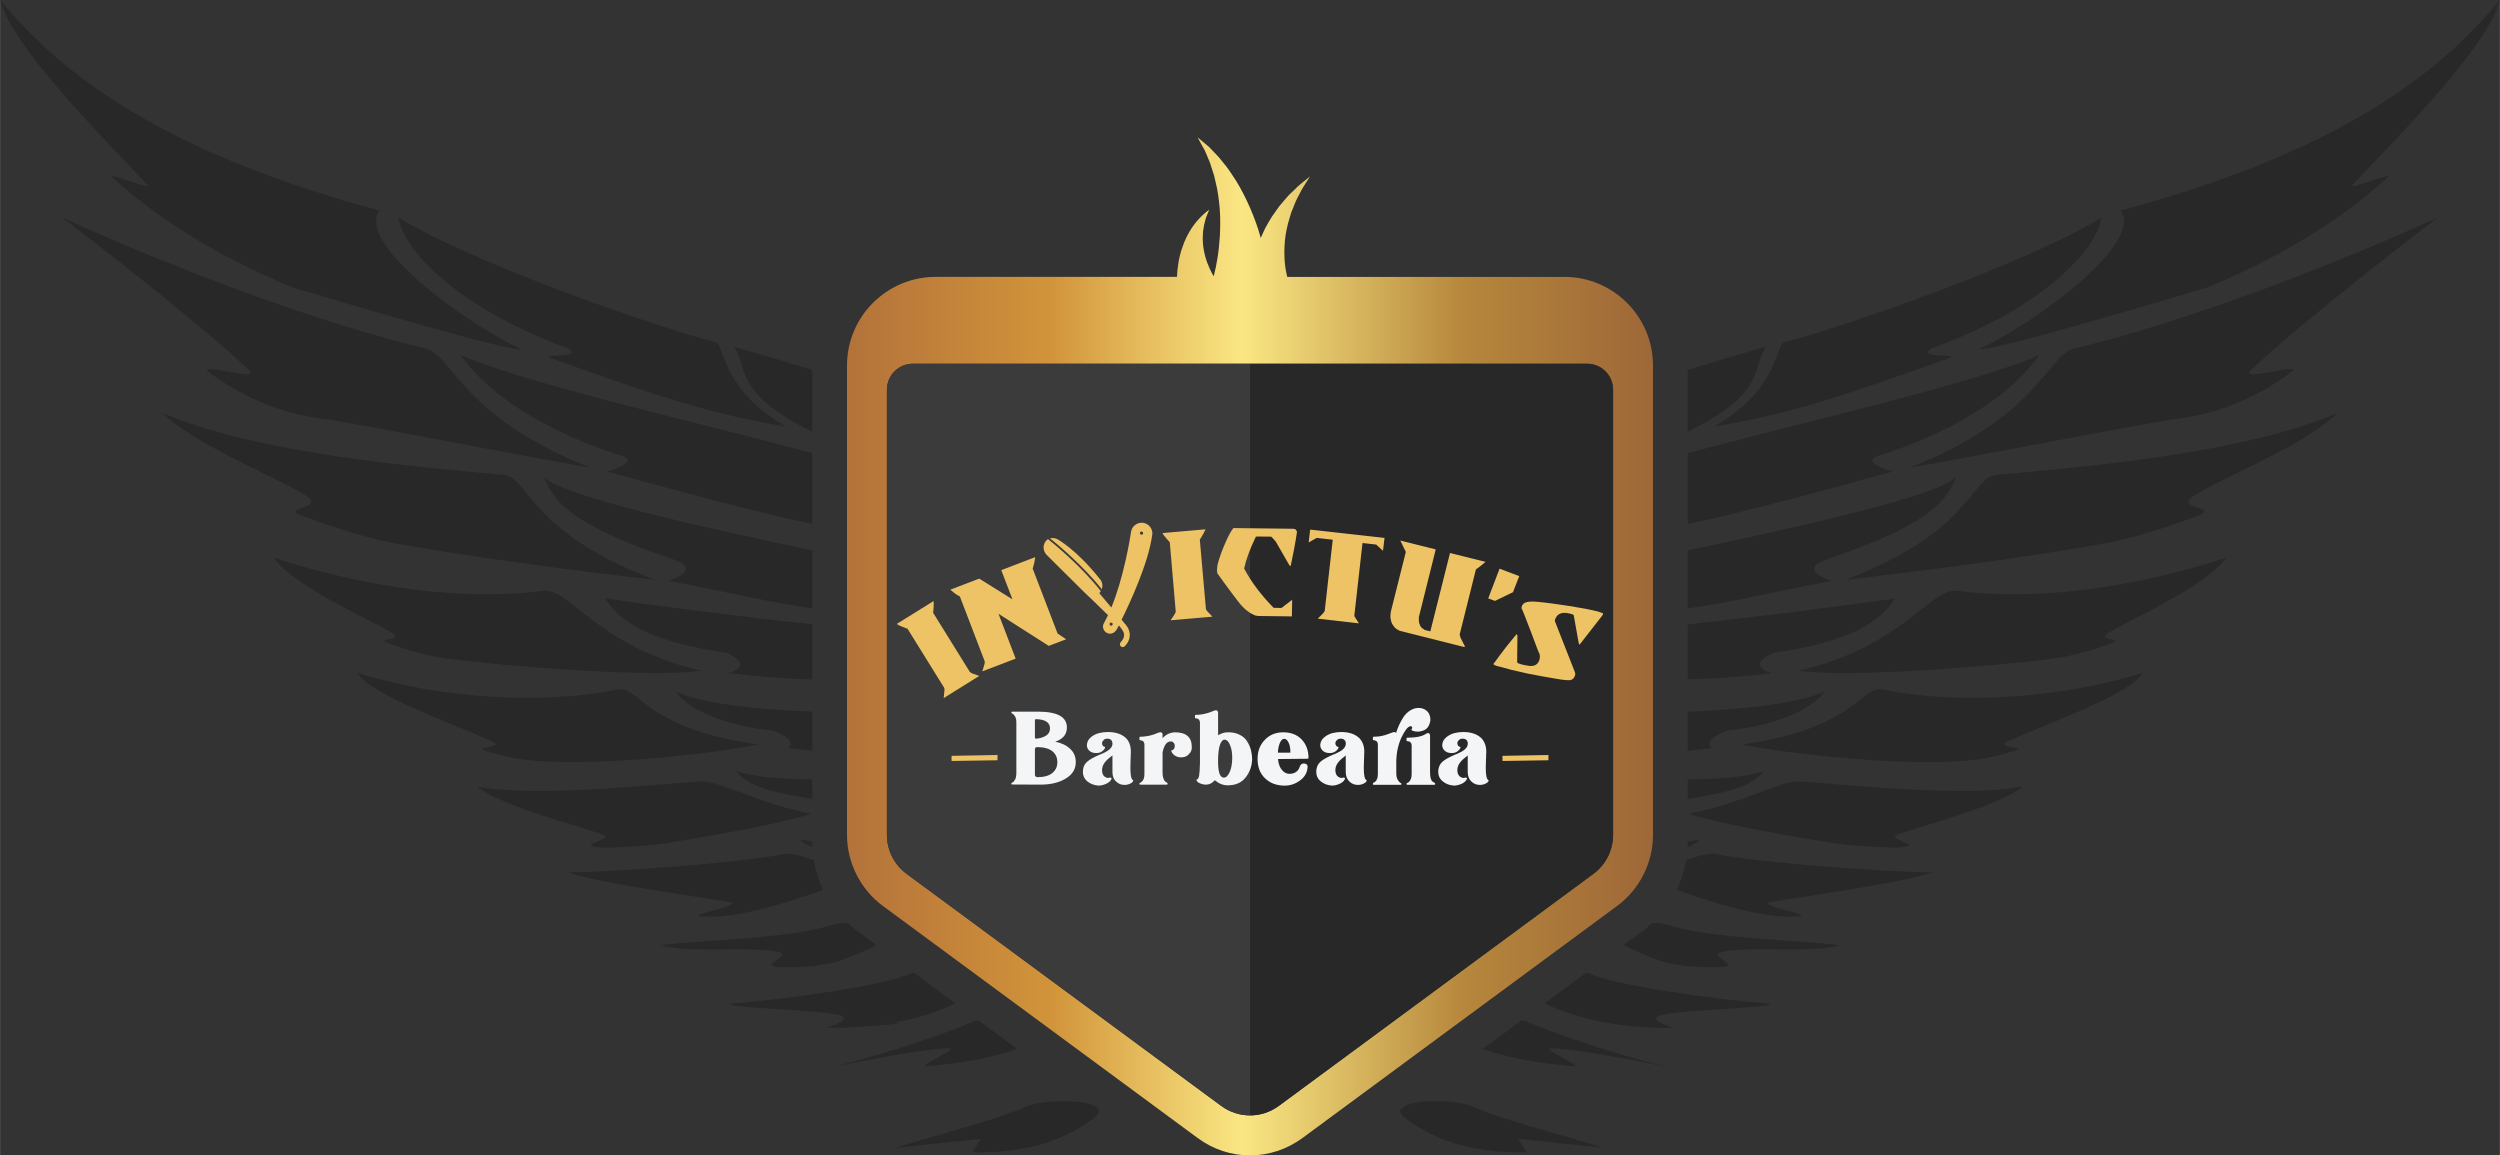 <?xml version="1.0" encoding="UTF-8"?>
<!DOCTYPE svg PUBLIC "-//W3C//DTD SVG 1.1//EN" "http://www.w3.org/Graphics/SVG/1.1/DTD/svg11.dtd">
<!-- Creator: CorelDRAW X8 -->
<svg xmlns="http://www.w3.org/2000/svg" xml:space="preserve" width="180.551mm" height="83.445mm" version="1.1" style="shape-rendering:geometricPrecision; text-rendering:geometricPrecision; image-rendering:optimizeQuality; fill-rule:evenodd; clip-rule:evenodd"
viewBox="0 0 18055 8345"
 xmlns:xlink="http://www.w3.org/1999/xlink">
 <rect x="0" y="0" width="18055" height="8345" fill="#333333" stroke="none"/>
 <defs>
  <style type="text/css">
   <![CDATA[
    .fil0 {fill:#282829}
    .fil3 {fill:#3B3B3B}
    .fil5 {fill:#F4F5F6;fill-rule:nonzero}
    .fil6 {fill:#EEC365;fill-rule:nonzero}
    .fil1 {fill:#282829;fill-rule:nonzero}
    .fil4 {fill:#EEC365;fill-rule:nonzero}
    .fil2 {fill:url(#id0);fill-rule:nonzero}
   ]]>
  </style>
  <linearGradient id="id0" gradientUnits="userSpaceOnUse" x1="6162.25" y1="4668.18" x2="11892.8" y2="4668.18">
   <stop offset="0" style="stop-opacity:1; stop-color:#B4733A"/>
   <stop offset="0.251" style="stop-opacity:1; stop-color:#D2943A"/>
   <stop offset="0.49" style="stop-opacity:1; stop-color:#FAE783"/>
   <stop offset="0.769" style="stop-opacity:1; stop-color:#B6873C"/>
   <stop offset="1" style="stop-opacity:1; stop-color:#9F6838"/>
  </linearGradient>
 </defs>
 <g id="Camada_x0020_1">
  <g id="_1568707971696">
   <g>
    <path class="fil0" d="M6657 7303c-252,58 -323,-174 -83,-192 160,-12 281,145 83,192z"/>
    <path class="fil1" d="M6284 7409c-74,2 140,-14 173,-24 108,9 -115,22 -173,24z"/>
    <path class="fil0" d="M6703 7700c-110,10 240,-130 146,-128 -227,4 -844,137 -848,138 418,-103 873,-263 1004,-322 18,-9 40,-15 62,-18l279 206c-198,70 -429,106 -643,124z"/>
    <path class="fil0" d="M6039 7327c-184,-37 -760,-45 -772,-77 437,-35 1125,-133 1322,-223 5,0 10,1 15,1l296 219c-268,130 -581,169 -804,176 -48,1 -92,1 -130,0 0,0 230,-64 73,-96z"/>
    <path class="fil0" d="M6055 6943c-151,42 -318,46 -430,42 -152,-7 99,-86 0,-109 -203,-46 -653,13 -856,-49 274,-37 934,-46 1239,-147 31,-10 71,-14 114,-14 21,20 43,38 66,56l142 104c-167,82 -275,117 -275,117z"/>
    <path class="fil0" d="M5063 6619c-115,-8 319,-83 208,-103 -182,-33 -1021,-149 -1169,-216 337,0 1290,-73 1560,-133 60,-6 123,13 215,45 12,75 35,147 68,215 -271,96 -621,210 -882,192z"/>
    <path class="fil0" d="M4764 6097c-118,13 -379,33 -464,20 -120,-18 136,-56 51,-89 -171,-64 -748,-211 -904,-347 411,79 1262,-13 1617,-38 145,0 404,157 794,235 -312,100 -1094,219 -1094,219z"/>
    <path class="fil0" d="M5867 6117c-41,-15 -71,-33 -90,-56 30,7 60,12 89,17l0 6c0,11 0,22 1,33z"/>
    <path class="fil0" d="M3509 5424c-113,-35 153,-20 40,-72 -237,-109 -904,-345 -965,-491 574,180 1329,233 1871,119 164,-34 193,285 1023,397 -486,95 -1390,170 -1757,100 -65,-13 -137,-31 -212,-53z"/>
    <path class="fil0" d="M5866 5771c-170,-32 -455,-65 -547,-202 111,42 319,58 547,60l0 142z"/>
    <path class="fil0" d="M5582 5276c-322,-29 -607,-143 -702,-280 195,89 606,129 986,144l0 283c-55,-6 -115,-13 -179,-20 0,0 98,-45 -105,-127z"/>
    <path class="fil0" d="M2801 4644c-97,-37 129,-14 23,-77 -183,-108 -701,-331 -848,-541 0,0 1004,363 1945,241 190,-25 391,404 1143,577 -354,54 -1403,-32 -1832,-86 0,0 -187,-21 -431,-114z"/>
    <path class="fil0" d="M5866 3119c-571,-282 -462,-461 -564,-615 212,61 399,117 564,168l0 447z"/>
    <path class="fil0" d="M5247 4715c-471,-70 -739,-179 -878,-393 348,50 937,127 1497,187l0 398c-186,-5 -374,-17 -609,-46 0,0 202,-48 -10,-146z"/>
    <path class="fil0" d="M2159 3717c-109,-53 184,-47 57,-132 -196,-130 -821,-375 -1041,-602 673,291 1838,391 2459,446 188,13 172,409 1095,759 -659,-75 -1372,-172 -1922,-272 0,0 -250,-48 -648,-199z"/>
    <path class="fil0" d="M4880 4047c-459,-160 -866,-320 -950,-606 78,133 1213,383 1936,534l0 419c-324,-45 -587,-114 -1037,-198 0,0 243,-81 51,-149z"/>
    <path class="fil0" d="M1513 2692c-120,-88 388,77 282,-22 -431,-404 -1346,-1099 -1346,-1099 0,0 1388,646 2627,947 192,46 251,489 1181,857 -162,-20 -1484,-279 -1878,-344 -306,-33 -594,-138 -866,-339z"/>
    <path class="fil0" d="M4489 3292c-312,-97 -883,-330 -1162,-728 430,197 1831,516 2539,709l0 512c-410,-88 -892,-217 -1480,-379 0,0 240,-67 103,-114z"/>
    <path class="fil0" d="M4107 2518c-875,-319 -1210,-761 -1229,-947 516,321 1839,785 2293,902 59,16 39,342 506,608 -562,-92 -959,-232 -1691,-491 -117,-42 238,5 121,-72z"/>
    <path class="fil0" d="M2113 2076c-561,-231 -983,-505 -1299,-792 -61,-55 302,104 248,48 -363,-383 -971,-994 -1062,-1332l0 0c516,627 1309,1133 2741,1521 -175,227 601,805 1018,999 -28,42 -1646,-444 -1646,-444z"/>
    <path class="fil0" d="M11352 7700c110,10 -240,-130 -146,-128 227,4 844,137 848,138 -418,-103 -873,-263 -1003,-322 -19,-9 -40,-15 -63,-18l-279 206c198,70 429,106 643,124z"/>
    <path class="fil0" d="M12016 7327c184,-37 760,-45 772,-77 -437,-35 -1125,-133 -1322,-223 -5,0 -10,1 -14,1l-297 219c268,130 581,169 804,176 48,1 92,1 130,0 0,0 -230,-64 -73,-96z"/>
    <path class="fil0" d="M12000 6943c151,42 318,46 430,42 152,-7 -99,-86 0,-109 203,-46 653,13 856,-49 -274,-37 -934,-46 -1239,-147 -31,-10 -71,-14 -113,-14 -22,20 -44,38 -67,56l-142 104c167,82 275,117 275,117z"/>
    <path class="fil0" d="M12992 6619c115,-8 -319,-83 -207,-103 181,-33 1020,-149 1169,-216 -338,0 -1291,-73 -1561,-133 -60,-6 -123,13 -215,45 -12,75 -35,147 -68,215 271,96 621,210 882,192z"/>
    <path class="fil0" d="M13291 6097c118,13 379,33 464,20 120,-18 -136,-56 -51,-89 171,-64 748,-211 904,-347 -410,79 -1262,-13 -1617,-38 -144,0 -404,157 -794,235 312,100 1094,219 1094,219z"/>
    <path class="fil0" d="M12188 6117c41,-15 72,-33 90,-56 -30,7 -59,12 -89,17l0 6c0,11 0,22 -1,33z"/>
    <path class="fil0" d="M14546 5424c113,-35 -153,-20 -40,-72 237,-109 904,-345 965,-491 -574,180 -1329,233 -1871,119 -163,-34 -193,285 -1023,397 486,95 1390,170 1757,100 65,-13 137,-31 212,-53z"/>
    <path class="fil0" d="M12189 5771c170,-32 455,-65 547,-202 -111,42 -319,58 -547,60l0 142z"/>
    <path class="fil0" d="M12473 5276c322,-29 607,-143 702,-280 -195,89 -606,129 -986,144l0 283c56,-6 115,-13 179,-20 0,0 -98,-45 105,-127z"/>
    <path class="fil0" d="M15254 4644c97,-37 -129,-14 -22,-77 182,-108 700,-331 847,-541 0,0 -1004,363 -1945,241 -190,-25 -391,404 -1143,577 354,54 1404,-32 1832,-86 0,0 187,-21 431,-114z"/>
    <path class="fil0" d="M12189 3119c571,-282 462,-461 564,-615 -212,61 -399,117 -564,168l0 447z"/>
    <path class="fil0" d="M12808 4715c471,-70 739,-179 878,-393 -348,50 -937,127 -1497,187l0 398c186,-5 375,-17 609,-46 0,0 -202,-48 10,-146z"/>
    <path class="fil0" d="M15896 3717c109,-53 -184,-47 -57,-132 196,-130 821,-375 1041,-602 -673,291 -1838,391 -2459,446 -188,13 -172,409 -1095,759 659,-75 1372,-172 1922,-272 0,0 250,-48 648,-199z"/>
    <path class="fil0" d="M13175 4047c459,-160 866,-320 950,-606 -78,133 -1213,383 -1936,534l0 419c324,-45 587,-114 1037,-198 0,0 -243,-81 -51,-149z"/>
    <path class="fil0" d="M16542 2692c120,-88 -387,77 -282,-22 432,-404 1346,-1099 1346,-1099 0,0 -1388,646 -2627,947 -192,46 -251,489 -1181,857 162,-20 1484,-279 1878,-344 306,-33 595,-138 866,-339z"/>
    <path class="fil0" d="M13566 3292c312,-97 883,-330 1162,-728 -430,197 -1831,516 -2539,709l0 512c410,-88 892,-217 1480,-379 0,0 -240,-67 -103,-114z"/>
    <path class="fil0" d="M13948 2518c875,-319 1210,-761 1229,-947 -516,321 -1839,785 -2293,902 -59,16 -39,342 -505,608 561,-92 958,-232 1690,-491 117,-42 -238,5 -121,-72z"/>
    <path class="fil0" d="M15942 2076c561,-231 983,-505 1299,-792 61,-55 -302,104 -248,48 363,-383 972,-994 1062,-1332l0 0c-516,627 -1309,1133 -2740,1521 174,227 -602,805 -1019,999 28,42 1646,-444 1646,-444z"/>
    <g>
     <path class="fil0" d="M10964 8225l620 66c-248,-79 -776,-216 -931,-293 -101,-50 -378,-61 -491,-19l-47 34c-7,17 3,38 35,63 182,139 444,254 876,247l-62 -98z"/>
     <path class="fil0" d="M7084 8225l-620 66c248,-79 776,-216 931,-293 106,-53 408,-62 508,-12l25 18c15,19 8,42 -30,72 -182,139 -444,254 -876,247l62 -98z"/>
    </g>
   </g>
   <path class="fil2" d="M11507 6312c-1050,775 -1282,946 -2271,1675 -125,92 -292,92 -417,0 -994,-733 -1218,-898 -2271,-1675 -90,-66 -143,-171 -143,-282l0 -3215c0,-104 84,-188 188,-188l4869 0c104,0 188,84 188,188l0 3215c0,111 -53,216 -143,282zm171 232c163,-120 260,-312 260,-514l0 -3391c0,-352 -287,-639 -639,-639l-2002 0c-1,-5 -2,-9 -4,-15 -18,-74 -24,-181 -8,-290 4,-27 11,-54 17,-81 8,-27 16,-53 23,-78 10,-25 20,-49 29,-72 9,-23 21,-43 31,-63 19,-40 40,-70 54,-92 14,-22 22,-35 22,-35 0,0 -12,9 -32,26 -20,17 -51,39 -82,72 -16,16 -36,32 -53,53 -17,20 -35,41 -54,63 -17,25 -35,49 -53,75 -16,26 -33,54 -48,82 -11,25 -24,49 -34,74 -5,-18 -10,-37 -16,-56 -22,-68 -50,-140 -82,-208 -33,-69 -68,-135 -109,-193 -19,-29 -38,-57 -59,-81 -20,-25 -38,-48 -58,-68 -19,-19 -36,-37 -51,-53 -17,-14 -32,-27 -44,-37 -24,-20 -37,-31 -37,-31 0,0 8,15 23,43 8,13 17,29 27,48 9,19 18,41 28,65 11,23 19,51 28,79 10,27 18,57 24,88 16,61 24,128 30,194 5,66 4,132 1,194 -4,61 -10,118 -18,165 -8,48 -16,87 -23,112 -1,6 -3,11 -4,15 -3,-6 -7,-12 -11,-19 -23,-43 -50,-106 -61,-175 -6,-34 -8,-69 -6,-103 0,-17 2,-33 5,-49 2,-16 5,-31 9,-44 6,-28 15,-50 22,-66 7,-16 10,-25 10,-25 0,0 -7,6 -21,17 -13,11 -33,27 -53,50 -11,11 -22,24 -33,39 -11,14 -22,30 -32,47 -21,35 -40,75 -54,117 -27,73 -37,151 -40,216l-1744 0c-352,0 -639,287 -639,639l0 3391c0,202 97,394 260,514 938,692 1335,984 2272,1675 113,84 246,126 378,126 133,0 266,-42 380,-126 942,-695 1326,-978 2271,-1675z"/>
   <path class="fil3" d="M9028 2627l0 5429c-73,0 -146,-23 -209,-69 -994,-733 -1218,-898 -2271,-1675 -90,-66 -143,-171 -143,-282l0 -3215c0,-104 84,-188 188,-188l2435 0z"/>
   <path class="fil0" d="M9028 2627l0 5429c72,0 145,-23 208,-69 989,-729 1221,-900 2271,-1675 90,-66 143,-171 143,-282l0 -3215c0,-104 -84,-188 -188,-188l-2328 0 -106 0z"/>
   <path class="fil4" d="M6554 4541l265 427c1,1 1,5 2,10 0,6 0,10 -1,13l-5 51 257 -160 -48 -17c-3,-1 -7,-3 -12,-6 -4,-3 -7,-5 -8,-6l-265 -427c0,-2 1,-7 1,-14 1,-7 2,-14 2,-22 0,-7 1,-15 1,-22 0,-6 0,-11 0,-14l0 -2c0,-4 0,-7 -2,-10l-264 164c2,3 5,5 9,6l1 1c2,1 7,4 13,7 6,2 13,5 20,8 7,3 14,6 20,8 7,3 11,4 14,5zm1029 -653c13,-3 31,-4 53,6 0,0 138,75 303,283 22,21 27,52 18,79 -133,-170 -331,-334 -374,-368zm671 -43c3,6 1,13 -5,16 -6,2 -12,0 -15,-5 -3,-6 -1,-13 5,-16 5,-2 12,0 15,5zm-219 658c2,5 0,12 -5,15 -6,3 -13,0 -15,-5 -3,-6 -1,-13 4,-15 6,-3 13,-1 16,5zm279 -685c-19,-38 -66,-54 -104,-34 -22,11 -36,30 -41,53l0 0 0 1 -1 6c-7,48 -54,332 -142,544l-87 -104 2 -2c3,-4 7,-8 9,-13l0 1c-140,-182 -358,-358 -381,-376 -8,4 -12,9 -12,9 -28,29 -27,76 2,105l278 276 51 48 114 111 -2 4 -32 63c-4,12 -3,26 3,38 13,26 44,36 69,23 19,-9 31,-34 40,-54 20,23 38,47 38,68 1,18 -8,36 -25,54 -7,8 -7,21 1,29 8,8 21,8 29,-1 25,-25 37,-54 36,-84 -1,-41 -28,-71 -37,-80l-22 -27c64,-129 195,-414 221,-612l1 -3 0 0 0 0c1,-15 -1,-29 -8,-43zm-1382 490l180 470c0,1 0,4 -1,10 0,6 -1,10 -2,12l-15 49 241 -92 -124 -324 363 232 126 -48 -62 -41 -180 -469c6,-19 10,-36 13,-50 2,-14 4,-25 5,-33l-245 94 81 211 -240 -150 -209 80c5,4 10,9 17,14 7,6 13,11 20,16 7,5 14,9 19,12 6,4 10,6 13,7zm1516 -392l43 500c1,2 0,5 -3,10 -2,5 -4,9 -5,11l-29 43 302 -26 -35 -37c-2,-2 -4,-6 -8,-10 -3,-5 -4,-8 -4,-10l-44 -500c2,-2 4,-6 8,-12 3,-6 7,-12 11,-19 4,-6 8,-13 11,-19 3,-6 5,-10 6,-13l1 -1c2,-4 3,-7 3,-10l-309 27c0,3 2,6 4,9l1 1c2,3 4,7 9,12 4,5 9,11 14,17 5,6 9,11 14,16 5,5 8,9 10,11zm873 173c2,-9 6,-26 10,-49 5,-23 10,-48 15,-74 4,-26 9,-51 13,-74 4,-24 7,-41 8,-51 0,-1 -1,-4 -4,-8 -3,-5 -6,-8 -10,-12l-18 -2 -425 -5c-3,0 -9,7 -16,19 -8,12 -16,27 -25,45 -9,18 -18,38 -27,60 -10,22 -18,44 -26,66 -7,21 -14,41 -19,59 -5,18 -7,31 -7,41l-1 16c0,6 1,11 2,16 0,5 4,11 10,18 8,12 21,29 37,51 16,22 33,45 50,68 17,23 33,43 46,61 14,18 23,29 26,33 7,8 15,16 25,26 10,9 20,18 32,26 11,8 23,15 36,21 12,6 25,9 36,9l241 3 2 -120 -77 59 -57 -1c-44,-45 -83,-90 -118,-136 -35,-46 -67,-95 -95,-148 8,-36 19,-73 33,-110 14,-37 31,-77 52,-120l13 -1 98 1c15,15 27,28 34,38l97 169 9 6zm196 379l36 -36c2,-2 5,-5 8,-10 4,-5 6,-8 6,-9l58 -515 -116 -13 -58 33 11 -93 537 60 -11 93 -49 -45 -99 -11 -59 523c1,6 3,11 5,13l28 44 -297 -34zm813 92l142 -566 257 64c-11,10 -23,19 -34,28 -12,9 -24,18 -36,27l-117 469c0,1 0,4 2,10 2,6 3,9 3,12l30 59c1,1 1,3 1,5 1,3 1,4 0,6l-465 -117c-6,-1 -14,-5 -24,-12 -10,-6 -19,-15 -27,-27 -9,-12 -15,-27 -18,-45 -4,-18 -3,-39 3,-64l106 -423 -40 -82 256 64 -122 489c-1,22 0,38 5,50 4,11 8,20 14,25 5,6 10,9 14,11 5,2 7,4 6,6l44 11zm418 -238l82 -215 142 54 -45 116 -130 63 -49 -18zm206 258l5 10 -2 192 5 8c0,0 2,1 7,2 4,2 10,4 17,6 7,2 14,4 21,5 7,2 13,3 18,3 42,10 71,2 86,-25 9,-15 12,-33 9,-53 -4,-8 -9,-21 -16,-38 -7,-17 -14,-37 -22,-59 -9,-22 -17,-45 -26,-69 -9,-25 -18,-48 -27,-70 -8,-22 -16,-42 -23,-59 -7,-18 -13,-31 -17,-39 -1,-6 0,-13 4,-21l4 -6c7,-11 21,-18 43,-21 22,-2 44,-2 68,1 35,3 72,8 111,13 39,6 78,11 116,17 39,6 76,13 111,19 36,7 68,14 96,21l36 13 -4 13 -166 213 -6 -9 -35 -196c-1,-3 -1,-5 -1,-6 1,-1 0,-3 -3,-4l-9 -5c-30,-9 -54,-12 -73,-8 -20,4 -33,14 -42,29l-5 10c-2,3 -3,6 -4,9 -1,4 -1,8 1,14l144 367c2,8 3,14 1,19 -3,6 -5,11 -7,16 -8,14 -21,21 -39,21 -17,0 -38,-2 -63,-6 -80,-13 -158,-27 -234,-42 -76,-16 -152,-35 -230,-57l-19 -11c1,-1 3,-5 7,-9 3,-5 6,-8 7,-9 6,-9 16,-22 30,-41 15,-20 30,-40 46,-61 16,-20 32,-40 47,-58 15,-19 26,-32 33,-39z"/>
   <g>
    <path class="fil5" d="M7304 5657c0,-1 3,-3 9,-6 6,-3 12,-10 18,-21 6,-11 9,-28 9,-49l0 -363c0,-19 -3,-33 -9,-43 -6,-10 -12,-17 -18,-20 -6,-3 -9,-5 -9,-6l1 -5c0,-2 1,-4 4,-4l189 0c138,0 207,38 207,114l0 1c0,49 -28,83 -84,102 45,9 81,26 108,52 27,25 40,57 40,94l0 3c0,49 -24,88 -72,117 -48,29 -108,44 -182,44l-206 -1c-3,0 -5,-1 -5,-4l0 -5zm170 -244l0 183c0,5 1,8 5,12 3,3 7,5 12,5l3 0c46,0 82,-10 106,-30 24,-20 36,-45 36,-77l0 -2c0,-33 -12,-59 -37,-79 -25,-19 -61,-29 -108,-29 -12,0 -17,6 -17,17zm0 -86c0,5 3,8 9,8 27,-2 50,-9 70,-21 20,-12 30,-29 30,-52l0 -1c0,-43 -34,-65 -100,-67 -6,0 -9,3 -9,9l0 124zm708 307c1,0 2,2 2,5 -2,8 -10,15 -22,21 -13,6 -27,9 -42,9 -23,0 -43,-8 -60,-25 -18,-16 -26,-39 -26,-69l0 -119c-3,2 -7,6 -15,12 -40,30 -60,61 -60,93 0,30 11,49 34,56 1,0 2,1 4,1 1,0 3,1 4,1 3,0 8,-1 16,-3l2 0c3,0 5,1 7,3 2,2 3,4 1,7 -6,15 -19,26 -38,35 -19,8 -37,13 -54,13 -32,-2 -60,-12 -83,-31 -22,-19 -33,-44 -31,-75 1,-28 11,-50 30,-66 19,-17 48,-33 90,-51 3,-1 8,-3 15,-6 50,-21 75,-43 78,-69 1,-13 -2,-23 -9,-31 -7,-7 -16,-10 -28,-10 -13,0 -23,4 -29,13 -6,6 -9,13 -9,21 1,15 7,23 19,25 2,0 3,2 3,5 -2,9 -9,18 -21,27 -11,9 -26,13 -43,13 -24,0 -42,-7 -54,-21 -10,-12 -15,-25 -13,-40 1,-21 11,-38 28,-53 18,-15 37,-24 58,-30 21,-5 42,-8 64,-8 59,0 104,16 134,46 23,25 34,59 33,101 0,6 -1,14 -1,25 0,10 0,18 -1,24 -4,95 1,146 17,151zm47 -293l0 -12c0,-5 2,-8 7,-8 15,0 30,-1 45,-4 16,-2 28,-5 37,-8 9,-2 19,-6 32,-11 12,-5 20,-8 23,-8 2,-1 5,-1 9,-1 2,0 4,0 6,1 2,0 3,2 4,4 1,1 2,3 3,5 1,2 1,5 1,8 0,3 0,5 0,7 0,2 0,4 0,8 0,3 0,5 0,6l0 4c23,-27 53,-41 89,-43 81,0 122,35 122,105 1,8 0,17 -4,28 -3,10 -11,20 -24,32 -13,11 -29,16 -49,16 -19,0 -35,-5 -48,-15 -13,-10 -21,-21 -23,-32 0,-2 1,-4 3,-4 13,-2 20,-11 22,-27 1,-11 -1,-20 -8,-27 -5,-7 -12,-10 -21,-10 -17,0 -30,9 -41,27 -10,19 -16,37 -18,56l0 143c0,17 2,31 6,41 4,11 8,18 12,22 5,3 9,6 13,8 3,2 5,4 5,6l0 4c0,3 -1,5 -4,5l-194 0c-3,0 -4,-1 -4,-4l-1 -5c0,-2 3,-4 9,-6 6,-3 12,-9 18,-19 6,-11 9,-25 9,-44l0 -210c0,-11 -3,-19 -9,-25 -6,-5 -14,-8 -22,-8 -3,0 -5,-2 -5,-5zm636 -52c34,-1 63,5 88,18 25,12 43,29 55,50 13,21 22,42 27,63 5,22 8,43 8,64 -2,51 -18,95 -48,132 -30,38 -73,56 -129,56 -32,0 -63,-12 -93,-37 -17,21 -39,32 -66,32 -14,0 -28,-4 -43,-10 -14,-7 -22,-15 -23,-23 0,-2 1,-4 2,-4 8,-2 14,-11 17,-28 3,-18 5,-49 6,-93l0 -288c0,-11 -3,-19 -9,-25 -6,-6 -14,-8 -23,-8 -3,0 -4,-2 -4,-5l0 -12c0,-6 2,-8 6,-8 15,0 31,-1 46,-4 15,-3 27,-5 36,-8 9,-3 20,-6 32,-11 13,-5 20,-8 23,-9 3,0 6,-1 9,-1 3,0 5,1 6,1 2,1 4,2 5,4 1,2 2,4 3,6 1,2 1,4 1,7 0,3 0,6 0,8 0,1 0,4 0,7 0,4 0,6 0,7l0 140c24,-14 47,-21 68,-21zm15 289c12,-26 18,-59 19,-98 1,-38 -4,-71 -15,-97 -10,-26 -23,-40 -39,-41 -15,0 -26,13 -35,39 -8,25 -12,58 -13,98 -2,92 11,137 41,137 16,1 30,-12 42,-38zm254 -234c35,-37 80,-55 134,-55 55,0 99,17 132,51 33,35 50,79 50,134 0,4 -3,6 -10,6l-5 0 -205 2 0 2c3,34 13,60 29,78 16,19 35,28 58,27 35,-2 59,-19 70,-52 5,-15 14,-23 29,-23 3,0 6,1 8,1 15,3 22,13 19,31 -4,38 -23,69 -56,92 -33,24 -69,36 -109,36 -59,0 -106,-18 -142,-53 -36,-34 -54,-81 -54,-141 0,-54 17,-100 52,-136zm140 -8c-11,0 -21,9 -30,28 -8,19 -14,43 -15,72l90 0c1,-30 -4,-54 -13,-73 -9,-18 -19,-27 -32,-27zm594 298c1,0 2,2 2,5 -2,8 -10,15 -23,21 -12,6 -26,9 -41,9 -23,0 -44,-8 -61,-25 -17,-16 -26,-39 -26,-69l0 -119c-2,2 -7,6 -14,12 -41,30 -61,61 -61,93 0,30 12,49 35,56 1,0 2,1 3,1 2,0 3,1 5,1 3,0 8,-1 16,-3l2 0c3,0 5,1 7,3 2,2 2,4 1,7 -6,15 -19,26 -38,35 -19,8 -37,13 -54,13 -33,-2 -60,-12 -83,-31 -23,-19 -33,-44 -32,-75 2,-28 12,-50 30,-66 19,-17 49,-33 90,-51 3,-1 8,-3 16,-6 49,-21 75,-43 77,-69 2,-13 -1,-23 -9,-31 -6,-7 -16,-10 -28,-10 -12,0 -22,4 -29,13 -6,6 -9,13 -9,21 2,15 8,23 19,25 3,0 4,2 4,5 -3,9 -9,18 -21,27 -12,9 -26,13 -43,13 -24,0 -42,-7 -54,-21 -11,-12 -15,-25 -14,-40 2,-21 11,-38 29,-53 18,-15 37,-24 58,-30 21,-5 42,-8 64,-8 59,0 103,16 133,46 23,25 35,59 34,101 -1,6 -1,14 -1,25 0,10 -1,18 -1,24 -5,95 1,146 17,151zm47 25c0,-2 2,-3 5,-6 4,-2 8,-5 13,-8 4,-3 8,-9 12,-19 4,-9 6,-22 6,-37l0 -210c0,-11 -3,-19 -9,-25 -6,-5 -14,-8 -23,-8 -3,0 -4,-2 -4,-5l0 -12c0,-5 2,-8 6,-8 21,0 39,-2 55,-5 17,-3 35,-9 54,-16 20,-8 30,-11 31,-11 2,-1 5,-2 9,-2 6,0 10,3 12,8 7,-21 14,-42 23,-60 9,-19 19,-38 32,-58 14,-19 29,-35 48,-46 19,-12 39,-18 61,-18 21,0 39,6 54,18 16,11 25,28 29,50 4,19 0,39 -11,61 -11,22 -32,36 -64,41 -3,1 -6,1 -12,1 -21,0 -36,-3 -47,-10 -2,-2 -2,-4 -1,-6 3,-6 5,-10 5,-12 0,-7 -4,-11 -13,-11 -18,2 -40,30 -65,82 -24,53 -37,113 -37,179l0 75c0,22 3,39 10,50 6,11 12,18 18,22 6,3 9,5 9,6l0 4c0,3 -1,5 -4,5l-198 0c-2,0 -3,-1 -3,-3l-1 -6zm243 -323c0,-6 2,-8 7,-8 63,0 108,-10 135,-29 6,-3 10,-5 13,-5 2,0 4,1 6,2 2,1 4,2 5,4 1,2 2,4 3,6 0,2 1,4 1,7 0,3 0,6 0,8 0,1 0,4 0,7 0,4 0,6 0,7l0 246c0,17 2,31 5,42 4,11 8,19 13,22 5,3 9,6 13,8 4,3 6,4 6,6l0 4c0,3 -2,5 -5,5l-197 0c-3,0 -4,-1 -4,-3l-1 -6c0,-2 3,-4 10,-6 6,-3 12,-9 18,-20 6,-10 9,-25 9,-44l0 -203c0,-11 -3,-19 -9,-25 -7,-6 -14,-8 -23,-8 -3,0 -5,-2 -5,-5l0 -12zm591 298c1,0 2,2 2,5 -2,8 -10,15 -23,21 -12,6 -26,9 -41,9 -23,0 -44,-8 -61,-25 -17,-16 -26,-39 -26,-69l0 -119c-2,2 -7,6 -14,12 -41,30 -61,61 -61,93 0,30 12,49 35,56 1,0 2,1 3,1 2,0 3,1 5,1 3,0 8,-1 16,-3l2 0c3,0 5,1 7,3 2,2 2,4 1,7 -6,15 -19,26 -38,35 -19,8 -37,13 -54,13 -33,-2 -60,-12 -83,-31 -23,-19 -33,-44 -32,-75 2,-28 12,-50 30,-66 19,-17 49,-33 90,-51 3,-1 8,-3 16,-6 49,-21 75,-43 77,-69 2,-13 -1,-23 -9,-31 -6,-7 -16,-10 -28,-10 -12,0 -22,4 -29,13 -6,6 -9,13 -9,21 2,15 8,23 19,25 3,0 4,2 4,5 -3,9 -9,18 -21,27 -12,9 -26,13 -43,13 -24,0 -42,-7 -54,-21 -11,-12 -15,-25 -14,-40 2,-21 11,-38 29,-53 18,-15 37,-24 58,-30 21,-5 42,-8 64,-8 59,0 103,16 133,46 23,25 35,59 34,101 -1,6 -1,14 -1,25 0,10 -1,18 -1,24 -5,95 1,146 17,151z"/>
    <g>
     <polygon class="fil6" points="11183,5491 10851,5496 10851,5459 11183,5453 "/>
     <polygon class="fil6" points="7204,5491 6872,5496 6872,5459 7204,5453 "/>
    </g>
   </g>
  </g>
 </g>
</svg>
